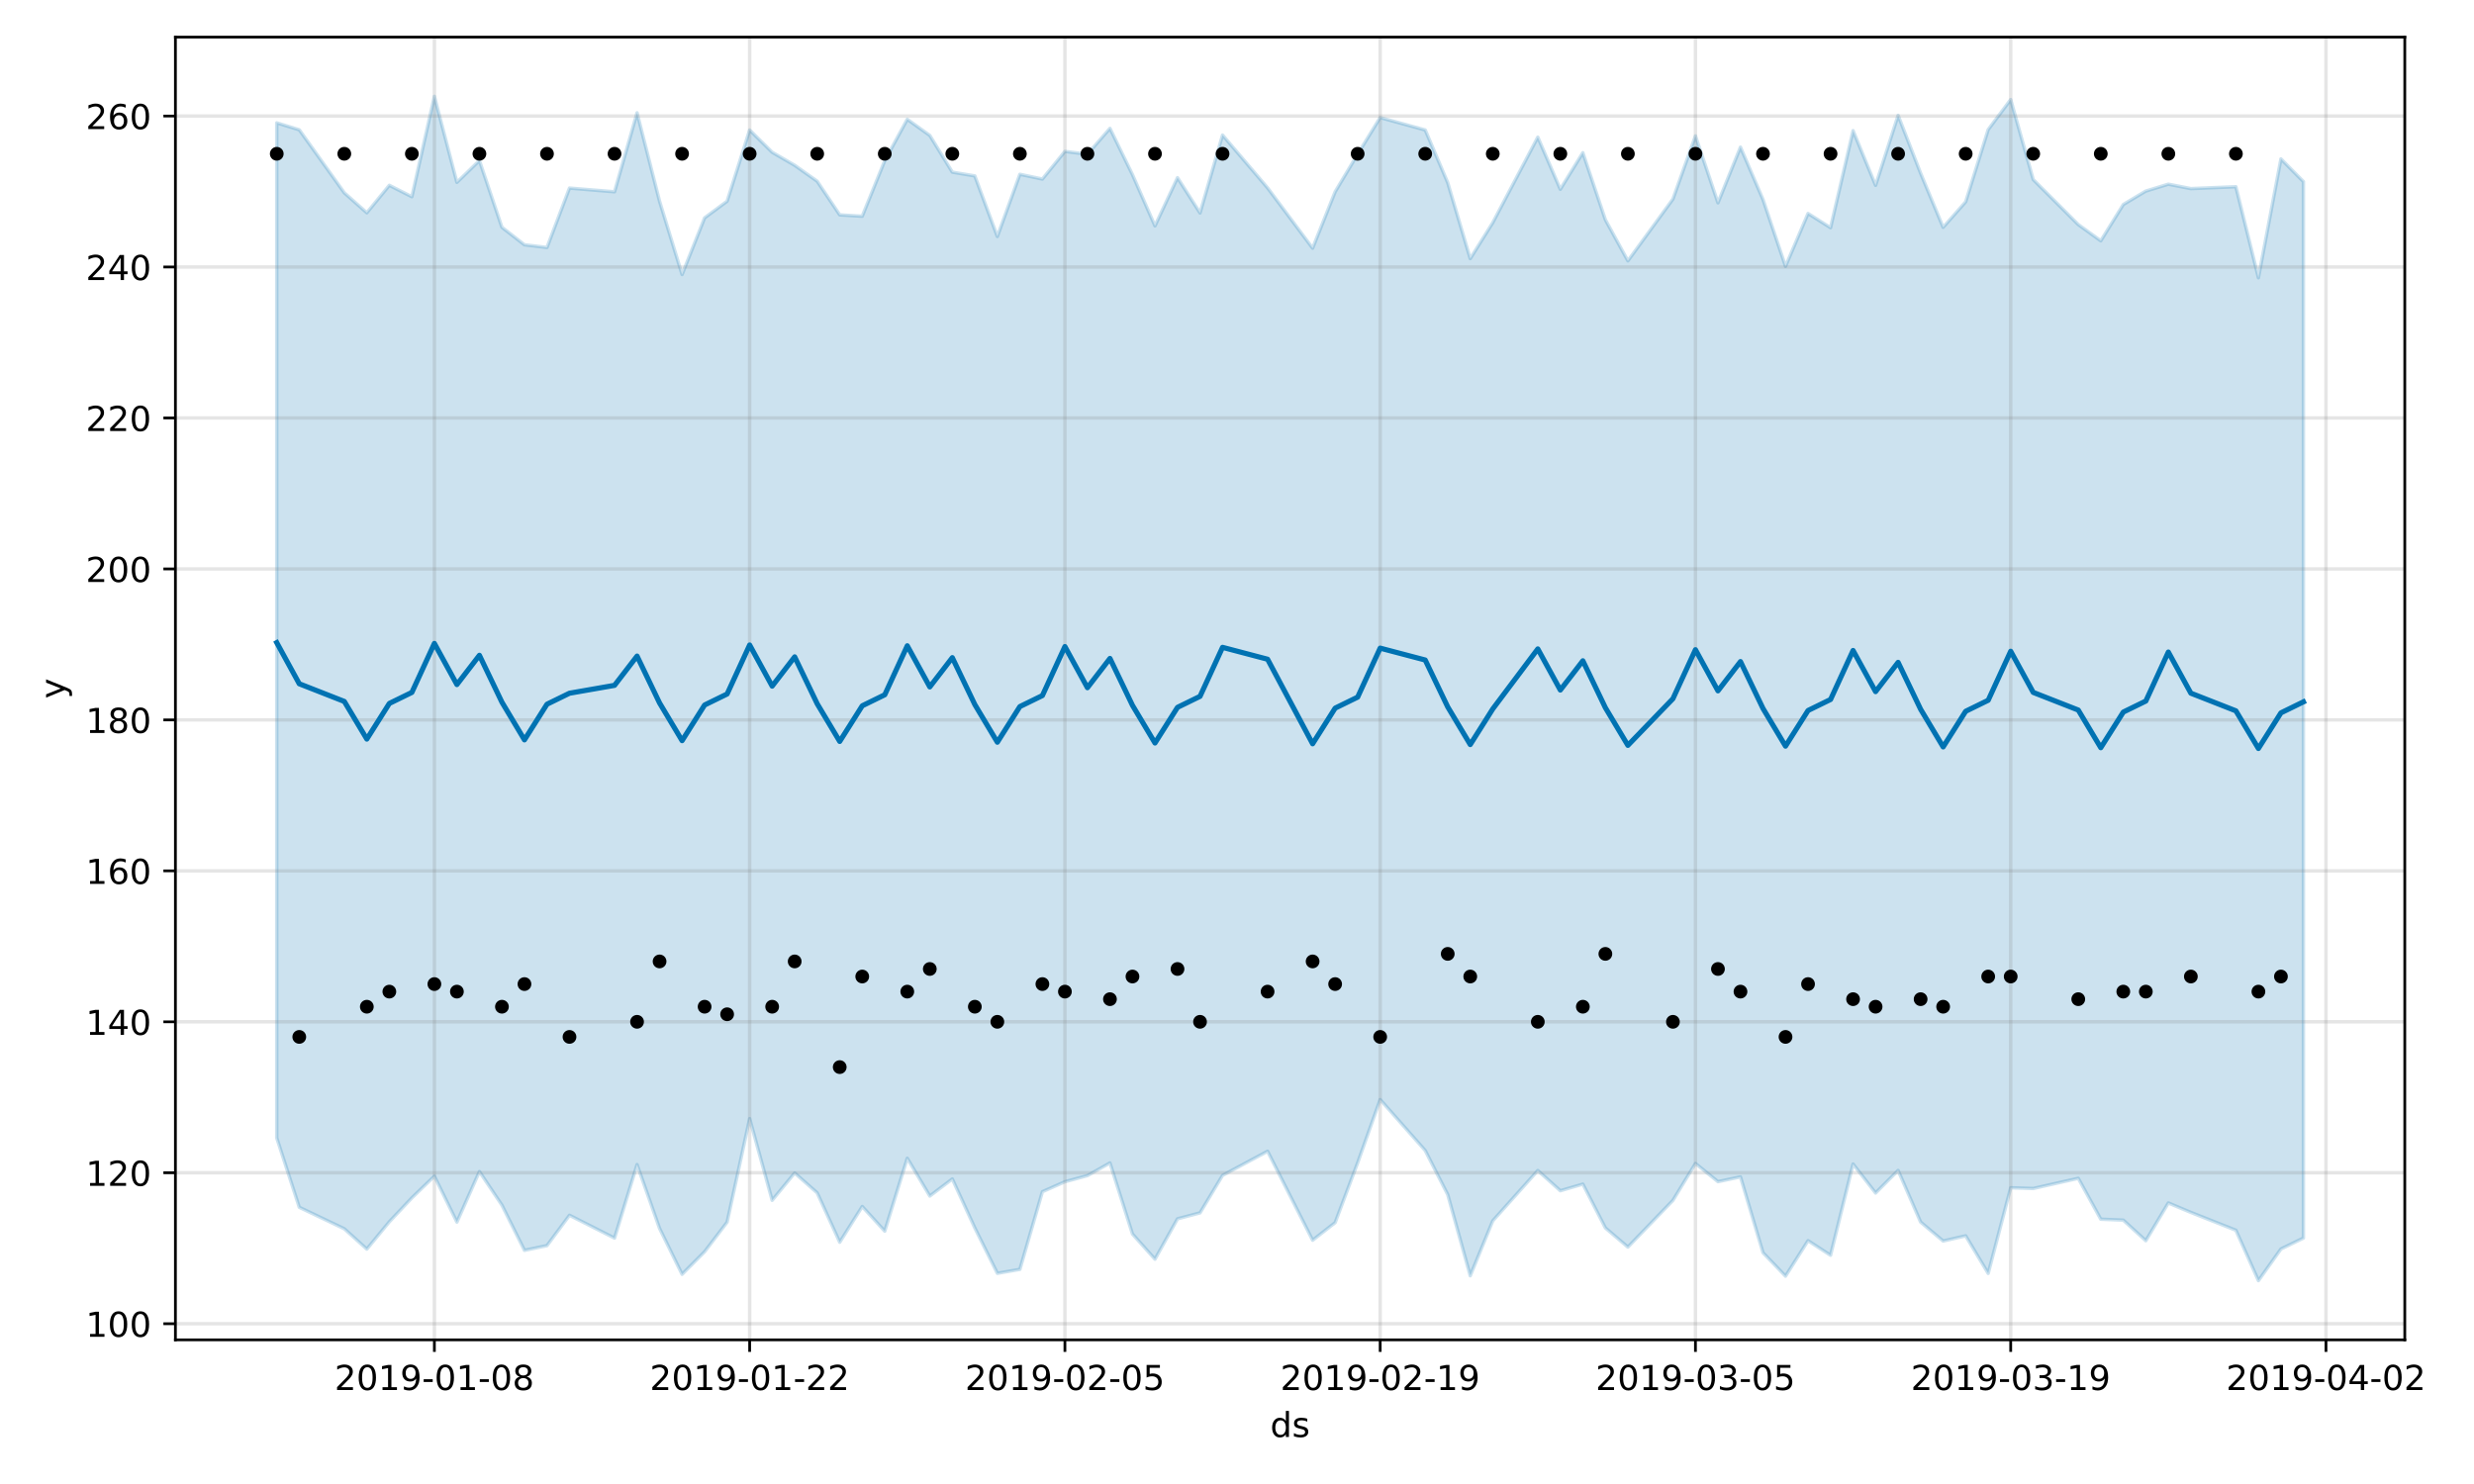 <?xml version="1.0" encoding="utf-8" standalone="no"?>
<!DOCTYPE svg PUBLIC "-//W3C//DTD SVG 1.1//EN"
  "http://www.w3.org/Graphics/SVG/1.1/DTD/svg11.dtd">
<!-- Created with matplotlib (https://matplotlib.org/) -->
<svg height="432pt" version="1.1" viewBox="0 0 720 432" width="720pt" xmlns="http://www.w3.org/2000/svg" xmlns:xlink="http://www.w3.org/1999/xlink">
 <defs>
  <style type="text/css">
*{stroke-linecap:butt;stroke-linejoin:round;}
  </style>
 </defs>
 <g id="figure_1">
  <g id="patch_1">
   <path d="M 0 432 
L 720 432 
L 720 0 
L 0 0 
z
" style="fill:#ffffff;"/>
  </g>
  <g id="axes_1">
   <g id="patch_2">
    <path d="M 51.05 390.04 
L 699.857 390.04 
L 699.857 10.8 
L 51.05 10.8 
z
" style="fill:#ffffff;"/>
   </g>
   <g id="PolyCollection_1">
    <defs>
     <path d="M 80.541 -396.24 
L 80.541 -100.742 
L 87.095 -80.553 
L 100.202 -74.293 
L 106.756 -68.379 
L 113.309 -76.333 
L 119.863 -83.287 
L 126.417 -89.619 
L 132.97 -76.24 
L 139.524 -90.954 
L 146.077 -81.173 
L 152.631 -68.02 
L 159.185 -69.393 
L 165.738 -78.228 
L 178.845 -71.582 
L 185.399 -92.983 
L 191.953 -74.393 
L 198.506 -61.042 
L 205.06 -67.611 
L 211.613 -76.223 
L 218.167 -106.365 
L 224.721 -82.582 
L 231.274 -90.541 
L 237.828 -84.74 
L 244.381 -70.378 
L 250.935 -80.782 
L 257.489 -73.598 
L 264.042 -94.82 
L 270.596 -83.831 
L 277.15 -88.795 
L 283.703 -74.539 
L 290.257 -61.334 
L 296.81 -62.48 
L 303.364 -85.083 
L 309.918 -87.987 
L 316.471 -89.767 
L 323.025 -93.464 
L 329.578 -72.774 
L 336.132 -65.439 
L 342.686 -77.195 
L 349.239 -78.923 
L 355.793 -89.838 
L 368.9 -96.86 
L 382.007 -70.961 
L 388.561 -76.081 
L 395.114 -93.496 
L 401.668 -111.909 
L 414.775 -97.074 
L 421.329 -84.242 
L 427.883 -60.622 
L 434.436 -76.606 
L 447.543 -91.255 
L 454.097 -85.37 
L 460.651 -87.298 
L 467.204 -74.551 
L 473.758 -68.965 
L 486.865 -82.558 
L 493.419 -93.317 
L 499.972 -88.012 
L 506.526 -89.404 
L 513.079 -67.337 
L 519.633 -60.503 
L 526.187 -70.829 
L 532.74 -66.584 
L 539.294 -93.144 
L 545.847 -84.711 
L 552.401 -91.289 
L 558.955 -76.248 
L 565.508 -70.736 
L 572.062 -72.237 
L 578.616 -61.308 
L 585.169 -86.236 
L 591.723 -86.022 
L 604.83 -88.985 
L 611.384 -77.079 
L 617.937 -76.808 
L 624.491 -70.82 
L 631.044 -81.814 
L 637.598 -79.06 
L 650.705 -73.868 
L 657.259 -59.198 
L 663.812 -68.412 
L 670.366 -71.597 
L 670.366 -379.133 
L 670.366 -379.133 
L 663.812 -385.741 
L 657.259 -351.142 
L 650.705 -377.647 
L 637.598 -377.103 
L 631.044 -378.387 
L 624.491 -376.38 
L 617.937 -372.468 
L 611.384 -361.894 
L 604.83 -366.633 
L 591.723 -379.74 
L 585.169 -403.017 
L 578.616 -394.266 
L 572.062 -373.258 
L 565.508 -365.823 
L 558.955 -381.576 
L 552.401 -398.417 
L 545.847 -378.048 
L 539.294 -393.97 
L 532.74 -365.717 
L 526.187 -369.854 
L 519.633 -354.471 
L 513.079 -373.93 
L 506.526 -389.166 
L 499.972 -372.956 
L 493.419 -392.441 
L 486.865 -374.054 
L 473.758 -356.068 
L 467.204 -368.04 
L 460.651 -387.554 
L 454.097 -376.902 
L 447.543 -392.069 
L 434.436 -367.192 
L 427.883 -356.71 
L 421.329 -378.822 
L 414.775 -394.168 
L 401.668 -397.771 
L 395.114 -387.121 
L 388.561 -376.171 
L 382.007 -359.755 
L 368.9 -377.309 
L 355.793 -392.684 
L 349.239 -370.005 
L 342.686 -380.277 
L 336.132 -366.24 
L 329.578 -381.162 
L 323.025 -394.633 
L 316.471 -387.11 
L 309.918 -387.926 
L 303.364 -379.88 
L 296.81 -381.265 
L 290.257 -363.16 
L 283.703 -380.796 
L 277.15 -381.887 
L 270.596 -392.574 
L 264.042 -397.272 
L 257.489 -385.241 
L 250.935 -369.055 
L 244.381 -369.452 
L 237.828 -379.242 
L 231.274 -383.884 
L 224.721 -387.683 
L 218.167 -394.155 
L 211.613 -373.434 
L 205.06 -368.583 
L 198.506 -352.087 
L 191.953 -373.406 
L 185.399 -399.159 
L 178.845 -376.173 
L 165.738 -377.254 
L 159.185 -359.958 
L 152.631 -360.746 
L 146.077 -365.838 
L 139.524 -385.274 
L 132.97 -378.912 
L 126.417 -403.962 
L 119.863 -374.733 
L 113.309 -378.062 
L 106.756 -370.059 
L 100.202 -375.876 
L 87.095 -394.22 
L 80.541 -396.24 
z
" id="m5b90a80be5" style="stroke:#0072b2;stroke-opacity:0.2;"/>
    </defs>
    <g clip-path="url(#pb9becf5798)">
     <use style="fill:#0072b2;fill-opacity:0.2;stroke:#0072b2;stroke-opacity:0.2;" x="0" xlink:href="#m5b90a80be5" y="432"/>
    </g>
   </g>
   <g id="matplotlib.axis_1">
    <g id="xtick_1">
     <g id="line2d_1">
      <path clip-path="url(#pb9becf5798)" d="M 126.417 390.04 
L 126.417 10.8 
" style="fill:none;stroke:#808080;stroke-linecap:square;stroke-opacity:0.2;"/>
     </g>
     <g id="line2d_2">
      <defs>
       <path d="M 0 0 
L 0 3.5 
" id="mb2049787b4" style="stroke:#000000;stroke-width:0.8;"/>
      </defs>
      <g>
       <use style="stroke:#000000;stroke-width:0.8;" x="126.417" xlink:href="#mb2049787b4" y="390.04"/>
      </g>
     </g>
     <g id="text_1">
      <!-- 2019-01-08 -->
      <defs>
       <path d="M 19.188 8.297 
L 53.609 8.297 
L 53.609 0 
L 7.328 0 
L 7.328 8.297 
Q 12.938 14.109 22.625 23.891 
Q 32.328 33.688 34.812 36.531 
Q 39.547 41.844 41.422 45.531 
Q 43.312 49.219 43.312 52.781 
Q 43.312 58.594 39.234 62.25 
Q 35.156 65.922 28.609 65.922 
Q 23.969 65.922 18.812 64.312 
Q 13.672 62.703 7.812 59.422 
L 7.812 69.391 
Q 13.766 71.781 18.938 73 
Q 24.125 74.219 28.422 74.219 
Q 39.75 74.219 46.484 68.547 
Q 53.219 62.891 53.219 53.422 
Q 53.219 48.922 51.531 44.891 
Q 49.859 40.875 45.406 35.406 
Q 44.188 33.984 37.641 27.219 
Q 31.109 20.453 19.188 8.297 
z
" id="DejaVuSans-50"/>
       <path d="M 31.781 66.406 
Q 24.172 66.406 20.328 58.906 
Q 16.5 51.422 16.5 36.375 
Q 16.5 21.391 20.328 13.891 
Q 24.172 6.391 31.781 6.391 
Q 39.453 6.391 43.281 13.891 
Q 47.125 21.391 47.125 36.375 
Q 47.125 51.422 43.281 58.906 
Q 39.453 66.406 31.781 66.406 
z
M 31.781 74.219 
Q 44.047 74.219 50.516 64.516 
Q 56.984 54.828 56.984 36.375 
Q 56.984 17.969 50.516 8.266 
Q 44.047 -1.422 31.781 -1.422 
Q 19.531 -1.422 13.062 8.266 
Q 6.594 17.969 6.594 36.375 
Q 6.594 54.828 13.062 64.516 
Q 19.531 74.219 31.781 74.219 
z
" id="DejaVuSans-48"/>
       <path d="M 12.406 8.297 
L 28.516 8.297 
L 28.516 63.922 
L 10.984 60.406 
L 10.984 69.391 
L 28.422 72.906 
L 38.281 72.906 
L 38.281 8.297 
L 54.391 8.297 
L 54.391 0 
L 12.406 0 
z
" id="DejaVuSans-49"/>
       <path d="M 10.984 1.516 
L 10.984 10.5 
Q 14.703 8.734 18.5 7.812 
Q 22.312 6.891 25.984 6.891 
Q 35.75 6.891 40.891 13.453 
Q 46.047 20.016 46.781 33.406 
Q 43.953 29.203 39.594 26.953 
Q 35.25 24.703 29.984 24.703 
Q 19.047 24.703 12.672 31.312 
Q 6.297 37.938 6.297 49.422 
Q 6.297 60.641 12.938 67.422 
Q 19.578 74.219 30.609 74.219 
Q 43.266 74.219 49.922 64.516 
Q 56.594 54.828 56.594 36.375 
Q 56.594 19.141 48.406 8.859 
Q 40.234 -1.422 26.422 -1.422 
Q 22.703 -1.422 18.891 -0.688 
Q 15.094 0.047 10.984 1.516 
z
M 30.609 32.422 
Q 37.25 32.422 41.125 36.953 
Q 45.016 41.5 45.016 49.422 
Q 45.016 57.281 41.125 61.844 
Q 37.25 66.406 30.609 66.406 
Q 23.969 66.406 20.094 61.844 
Q 16.219 57.281 16.219 49.422 
Q 16.219 41.5 20.094 36.953 
Q 23.969 32.422 30.609 32.422 
z
" id="DejaVuSans-57"/>
       <path d="M 4.891 31.391 
L 31.203 31.391 
L 31.203 23.391 
L 4.891 23.391 
z
" id="DejaVuSans-45"/>
       <path d="M 31.781 34.625 
Q 24.75 34.625 20.719 30.859 
Q 16.703 27.094 16.703 20.516 
Q 16.703 13.922 20.719 10.156 
Q 24.75 6.391 31.781 6.391 
Q 38.812 6.391 42.859 10.172 
Q 46.922 13.969 46.922 20.516 
Q 46.922 27.094 42.891 30.859 
Q 38.875 34.625 31.781 34.625 
z
M 21.922 38.812 
Q 15.578 40.375 12.031 44.719 
Q 8.5 49.078 8.5 55.328 
Q 8.5 64.062 14.719 69.141 
Q 20.953 74.219 31.781 74.219 
Q 42.672 74.219 48.875 69.141 
Q 55.078 64.062 55.078 55.328 
Q 55.078 49.078 51.531 44.719 
Q 48 40.375 41.703 38.812 
Q 48.828 37.156 52.797 32.312 
Q 56.781 27.484 56.781 20.516 
Q 56.781 9.906 50.312 4.234 
Q 43.844 -1.422 31.781 -1.422 
Q 19.734 -1.422 13.25 4.234 
Q 6.781 9.906 6.781 20.516 
Q 6.781 27.484 10.781 32.312 
Q 14.797 37.156 21.922 38.812 
z
M 18.312 54.391 
Q 18.312 48.734 21.844 45.562 
Q 25.391 42.391 31.781 42.391 
Q 38.141 42.391 41.719 45.562 
Q 45.312 48.734 45.312 54.391 
Q 45.312 60.062 41.719 63.234 
Q 38.141 66.406 31.781 66.406 
Q 25.391 66.406 21.844 63.234 
Q 18.312 60.062 18.312 54.391 
z
" id="DejaVuSans-56"/>
      </defs>
      <g transform="translate(97.359 404.638)scale(0.1 -0.1)">
       <use xlink:href="#DejaVuSans-50"/>
       <use x="63.623" xlink:href="#DejaVuSans-48"/>
       <use x="127.246" xlink:href="#DejaVuSans-49"/>
       <use x="190.869" xlink:href="#DejaVuSans-57"/>
       <use x="254.492" xlink:href="#DejaVuSans-45"/>
       <use x="290.576" xlink:href="#DejaVuSans-48"/>
       <use x="354.199" xlink:href="#DejaVuSans-49"/>
       <use x="417.822" xlink:href="#DejaVuSans-45"/>
       <use x="453.906" xlink:href="#DejaVuSans-48"/>
       <use x="517.529" xlink:href="#DejaVuSans-56"/>
      </g>
     </g>
    </g>
    <g id="xtick_2">
     <g id="line2d_3">
      <path clip-path="url(#pb9becf5798)" d="M 218.167 390.04 
L 218.167 10.8 
" style="fill:none;stroke:#808080;stroke-linecap:square;stroke-opacity:0.2;"/>
     </g>
     <g id="line2d_4">
      <g>
       <use style="stroke:#000000;stroke-width:0.8;" x="218.167" xlink:href="#mb2049787b4" y="390.04"/>
      </g>
     </g>
     <g id="text_2">
      <!-- 2019-01-22 -->
      <g transform="translate(189.109 404.638)scale(0.1 -0.1)">
       <use xlink:href="#DejaVuSans-50"/>
       <use x="63.623" xlink:href="#DejaVuSans-48"/>
       <use x="127.246" xlink:href="#DejaVuSans-49"/>
       <use x="190.869" xlink:href="#DejaVuSans-57"/>
       <use x="254.492" xlink:href="#DejaVuSans-45"/>
       <use x="290.576" xlink:href="#DejaVuSans-48"/>
       <use x="354.199" xlink:href="#DejaVuSans-49"/>
       <use x="417.822" xlink:href="#DejaVuSans-45"/>
       <use x="453.906" xlink:href="#DejaVuSans-50"/>
       <use x="517.529" xlink:href="#DejaVuSans-50"/>
      </g>
     </g>
    </g>
    <g id="xtick_3">
     <g id="line2d_5">
      <path clip-path="url(#pb9becf5798)" d="M 309.918 390.04 
L 309.918 10.8 
" style="fill:none;stroke:#808080;stroke-linecap:square;stroke-opacity:0.2;"/>
     </g>
     <g id="line2d_6">
      <g>
       <use style="stroke:#000000;stroke-width:0.8;" x="309.918" xlink:href="#mb2049787b4" y="390.04"/>
      </g>
     </g>
     <g id="text_3">
      <!-- 2019-02-05 -->
      <defs>
       <path d="M 10.797 72.906 
L 49.516 72.906 
L 49.516 64.594 
L 19.828 64.594 
L 19.828 46.734 
Q 21.969 47.469 24.109 47.828 
Q 26.266 48.188 28.422 48.188 
Q 40.625 48.188 47.75 41.5 
Q 54.891 34.812 54.891 23.391 
Q 54.891 11.625 47.562 5.094 
Q 40.234 -1.422 26.906 -1.422 
Q 22.312 -1.422 17.547 -0.641 
Q 12.797 0.141 7.719 1.703 
L 7.719 11.625 
Q 12.109 9.234 16.797 8.062 
Q 21.484 6.891 26.703 6.891 
Q 35.156 6.891 40.078 11.328 
Q 45.016 15.766 45.016 23.391 
Q 45.016 31 40.078 35.438 
Q 35.156 39.891 26.703 39.891 
Q 22.75 39.891 18.812 39.016 
Q 14.891 38.141 10.797 36.281 
z
" id="DejaVuSans-53"/>
      </defs>
      <g transform="translate(280.86 404.638)scale(0.1 -0.1)">
       <use xlink:href="#DejaVuSans-50"/>
       <use x="63.623" xlink:href="#DejaVuSans-48"/>
       <use x="127.246" xlink:href="#DejaVuSans-49"/>
       <use x="190.869" xlink:href="#DejaVuSans-57"/>
       <use x="254.492" xlink:href="#DejaVuSans-45"/>
       <use x="290.576" xlink:href="#DejaVuSans-48"/>
       <use x="354.199" xlink:href="#DejaVuSans-50"/>
       <use x="417.822" xlink:href="#DejaVuSans-45"/>
       <use x="453.906" xlink:href="#DejaVuSans-48"/>
       <use x="517.529" xlink:href="#DejaVuSans-53"/>
      </g>
     </g>
    </g>
    <g id="xtick_4">
     <g id="line2d_7">
      <path clip-path="url(#pb9becf5798)" d="M 401.668 390.04 
L 401.668 10.8 
" style="fill:none;stroke:#808080;stroke-linecap:square;stroke-opacity:0.2;"/>
     </g>
     <g id="line2d_8">
      <g>
       <use style="stroke:#000000;stroke-width:0.8;" x="401.668" xlink:href="#mb2049787b4" y="390.04"/>
      </g>
     </g>
     <g id="text_4">
      <!-- 2019-02-19 -->
      <g transform="translate(372.61 404.638)scale(0.1 -0.1)">
       <use xlink:href="#DejaVuSans-50"/>
       <use x="63.623" xlink:href="#DejaVuSans-48"/>
       <use x="127.246" xlink:href="#DejaVuSans-49"/>
       <use x="190.869" xlink:href="#DejaVuSans-57"/>
       <use x="254.492" xlink:href="#DejaVuSans-45"/>
       <use x="290.576" xlink:href="#DejaVuSans-48"/>
       <use x="354.199" xlink:href="#DejaVuSans-50"/>
       <use x="417.822" xlink:href="#DejaVuSans-45"/>
       <use x="453.906" xlink:href="#DejaVuSans-49"/>
       <use x="517.529" xlink:href="#DejaVuSans-57"/>
      </g>
     </g>
    </g>
    <g id="xtick_5">
     <g id="line2d_9">
      <path clip-path="url(#pb9becf5798)" d="M 493.419 390.04 
L 493.419 10.8 
" style="fill:none;stroke:#808080;stroke-linecap:square;stroke-opacity:0.2;"/>
     </g>
     <g id="line2d_10">
      <g>
       <use style="stroke:#000000;stroke-width:0.8;" x="493.419" xlink:href="#mb2049787b4" y="390.04"/>
      </g>
     </g>
     <g id="text_5">
      <!-- 2019-03-05 -->
      <defs>
       <path d="M 40.578 39.312 
Q 47.656 37.797 51.625 33 
Q 55.609 28.219 55.609 21.188 
Q 55.609 10.406 48.188 4.484 
Q 40.766 -1.422 27.094 -1.422 
Q 22.516 -1.422 17.656 -0.516 
Q 12.797 0.391 7.625 2.203 
L 7.625 11.719 
Q 11.719 9.328 16.594 8.109 
Q 21.484 6.891 26.812 6.891 
Q 36.078 6.891 40.938 10.547 
Q 45.797 14.203 45.797 21.188 
Q 45.797 27.641 41.281 31.266 
Q 36.766 34.906 28.719 34.906 
L 20.219 34.906 
L 20.219 43.016 
L 29.109 43.016 
Q 36.375 43.016 40.234 45.922 
Q 44.094 48.828 44.094 54.297 
Q 44.094 59.906 40.109 62.906 
Q 36.141 65.922 28.719 65.922 
Q 24.656 65.922 20.016 65.031 
Q 15.375 64.156 9.812 62.312 
L 9.812 71.094 
Q 15.438 72.656 20.344 73.438 
Q 25.25 74.219 29.594 74.219 
Q 40.828 74.219 47.359 69.109 
Q 53.906 64.016 53.906 55.328 
Q 53.906 49.266 50.438 45.094 
Q 46.969 40.922 40.578 39.312 
z
" id="DejaVuSans-51"/>
      </defs>
      <g transform="translate(464.361 404.638)scale(0.1 -0.1)">
       <use xlink:href="#DejaVuSans-50"/>
       <use x="63.623" xlink:href="#DejaVuSans-48"/>
       <use x="127.246" xlink:href="#DejaVuSans-49"/>
       <use x="190.869" xlink:href="#DejaVuSans-57"/>
       <use x="254.492" xlink:href="#DejaVuSans-45"/>
       <use x="290.576" xlink:href="#DejaVuSans-48"/>
       <use x="354.199" xlink:href="#DejaVuSans-51"/>
       <use x="417.822" xlink:href="#DejaVuSans-45"/>
       <use x="453.906" xlink:href="#DejaVuSans-48"/>
       <use x="517.529" xlink:href="#DejaVuSans-53"/>
      </g>
     </g>
    </g>
    <g id="xtick_6">
     <g id="line2d_11">
      <path clip-path="url(#pb9becf5798)" d="M 585.169 390.04 
L 585.169 10.8 
" style="fill:none;stroke:#808080;stroke-linecap:square;stroke-opacity:0.2;"/>
     </g>
     <g id="line2d_12">
      <g>
       <use style="stroke:#000000;stroke-width:0.8;" x="585.169" xlink:href="#mb2049787b4" y="390.04"/>
      </g>
     </g>
     <g id="text_6">
      <!-- 2019-03-19 -->
      <g transform="translate(556.111 404.638)scale(0.1 -0.1)">
       <use xlink:href="#DejaVuSans-50"/>
       <use x="63.623" xlink:href="#DejaVuSans-48"/>
       <use x="127.246" xlink:href="#DejaVuSans-49"/>
       <use x="190.869" xlink:href="#DejaVuSans-57"/>
       <use x="254.492" xlink:href="#DejaVuSans-45"/>
       <use x="290.576" xlink:href="#DejaVuSans-48"/>
       <use x="354.199" xlink:href="#DejaVuSans-51"/>
       <use x="417.822" xlink:href="#DejaVuSans-45"/>
       <use x="453.906" xlink:href="#DejaVuSans-49"/>
       <use x="517.529" xlink:href="#DejaVuSans-57"/>
      </g>
     </g>
    </g>
    <g id="xtick_7">
     <g id="line2d_13">
      <path clip-path="url(#pb9becf5798)" d="M 676.92 390.04 
L 676.92 10.8 
" style="fill:none;stroke:#808080;stroke-linecap:square;stroke-opacity:0.2;"/>
     </g>
     <g id="line2d_14">
      <g>
       <use style="stroke:#000000;stroke-width:0.8;" x="676.92" xlink:href="#mb2049787b4" y="390.04"/>
      </g>
     </g>
     <g id="text_7">
      <!-- 2019-04-02 -->
      <defs>
       <path d="M 37.797 64.312 
L 12.891 25.391 
L 37.797 25.391 
z
M 35.203 72.906 
L 47.609 72.906 
L 47.609 25.391 
L 58.016 25.391 
L 58.016 17.188 
L 47.609 17.188 
L 47.609 0 
L 37.797 0 
L 37.797 17.188 
L 4.891 17.188 
L 4.891 26.703 
z
" id="DejaVuSans-52"/>
      </defs>
      <g transform="translate(647.862 404.638)scale(0.1 -0.1)">
       <use xlink:href="#DejaVuSans-50"/>
       <use x="63.623" xlink:href="#DejaVuSans-48"/>
       <use x="127.246" xlink:href="#DejaVuSans-49"/>
       <use x="190.869" xlink:href="#DejaVuSans-57"/>
       <use x="254.492" xlink:href="#DejaVuSans-45"/>
       <use x="290.576" xlink:href="#DejaVuSans-48"/>
       <use x="354.199" xlink:href="#DejaVuSans-52"/>
       <use x="417.822" xlink:href="#DejaVuSans-45"/>
       <use x="453.906" xlink:href="#DejaVuSans-48"/>
       <use x="517.529" xlink:href="#DejaVuSans-50"/>
      </g>
     </g>
    </g>
    <g id="text_8">
     <!-- ds -->
     <defs>
      <path d="M 45.406 46.391 
L 45.406 75.984 
L 54.391 75.984 
L 54.391 0 
L 45.406 0 
L 45.406 8.203 
Q 42.578 3.328 38.25 0.953 
Q 33.938 -1.422 27.875 -1.422 
Q 17.969 -1.422 11.734 6.484 
Q 5.516 14.406 5.516 27.297 
Q 5.516 40.188 11.734 48.094 
Q 17.969 56 27.875 56 
Q 33.938 56 38.25 53.625 
Q 42.578 51.266 45.406 46.391 
z
M 14.797 27.297 
Q 14.797 17.391 18.875 11.75 
Q 22.953 6.109 30.078 6.109 
Q 37.203 6.109 41.297 11.75 
Q 45.406 17.391 45.406 27.297 
Q 45.406 37.203 41.297 42.844 
Q 37.203 48.484 30.078 48.484 
Q 22.953 48.484 18.875 42.844 
Q 14.797 37.203 14.797 27.297 
z
" id="DejaVuSans-100"/>
      <path d="M 44.281 53.078 
L 44.281 44.578 
Q 40.484 46.531 36.375 47.5 
Q 32.281 48.484 27.875 48.484 
Q 21.188 48.484 17.844 46.438 
Q 14.5 44.391 14.5 40.281 
Q 14.5 37.156 16.891 35.375 
Q 19.281 33.594 26.516 31.984 
L 29.594 31.297 
Q 39.156 29.25 43.188 25.516 
Q 47.219 21.781 47.219 15.094 
Q 47.219 7.469 41.188 3.016 
Q 35.156 -1.422 24.609 -1.422 
Q 20.219 -1.422 15.453 -0.562 
Q 10.688 0.297 5.422 2 
L 5.422 11.281 
Q 10.406 8.688 15.234 7.391 
Q 20.062 6.109 24.812 6.109 
Q 31.156 6.109 34.562 8.281 
Q 37.984 10.453 37.984 14.406 
Q 37.984 18.062 35.516 20.016 
Q 33.062 21.969 24.703 23.781 
L 21.578 24.516 
Q 13.234 26.266 9.516 29.906 
Q 5.812 33.547 5.812 39.891 
Q 5.812 47.609 11.281 51.797 
Q 16.75 56 26.812 56 
Q 31.781 56 36.172 55.266 
Q 40.578 54.547 44.281 53.078 
z
" id="DejaVuSans-115"/>
     </defs>
     <g transform="translate(369.675 418.317)scale(0.1 -0.1)">
      <use xlink:href="#DejaVuSans-100"/>
      <use x="63.477" xlink:href="#DejaVuSans-115"/>
     </g>
    </g>
   </g>
   <g id="matplotlib.axis_2">
    <g id="ytick_1">
     <g id="line2d_15">
      <path clip-path="url(#pb9becf5798)" d="M 51.05 385.345 
L 699.857 385.345 
" style="fill:none;stroke:#808080;stroke-linecap:square;stroke-opacity:0.2;"/>
     </g>
     <g id="line2d_16">
      <defs>
       <path d="M 0 0 
L -3.5 0 
" id="mc2523e1ac1" style="stroke:#000000;stroke-width:0.8;"/>
      </defs>
      <g>
       <use style="stroke:#000000;stroke-width:0.8;" x="51.05" xlink:href="#mc2523e1ac1" y="385.345"/>
      </g>
     </g>
     <g id="text_9">
      <!-- 100 -->
      <g transform="translate(24.962 389.144)scale(0.1 -0.1)">
       <use xlink:href="#DejaVuSans-49"/>
       <use x="63.623" xlink:href="#DejaVuSans-48"/>
       <use x="127.246" xlink:href="#DejaVuSans-48"/>
      </g>
     </g>
    </g>
    <g id="ytick_2">
     <g id="line2d_17">
      <path clip-path="url(#pb9becf5798)" d="M 51.05 341.399 
L 699.857 341.399 
" style="fill:none;stroke:#808080;stroke-linecap:square;stroke-opacity:0.2;"/>
     </g>
     <g id="line2d_18">
      <g>
       <use style="stroke:#000000;stroke-width:0.8;" x="51.05" xlink:href="#mc2523e1ac1" y="341.399"/>
      </g>
     </g>
     <g id="text_10">
      <!-- 120 -->
      <g transform="translate(24.962 345.199)scale(0.1 -0.1)">
       <use xlink:href="#DejaVuSans-49"/>
       <use x="63.623" xlink:href="#DejaVuSans-50"/>
       <use x="127.246" xlink:href="#DejaVuSans-48"/>
      </g>
     </g>
    </g>
    <g id="ytick_3">
     <g id="line2d_19">
      <path clip-path="url(#pb9becf5798)" d="M 51.05 297.454 
L 699.857 297.454 
" style="fill:none;stroke:#808080;stroke-linecap:square;stroke-opacity:0.2;"/>
     </g>
     <g id="line2d_20">
      <g>
       <use style="stroke:#000000;stroke-width:0.8;" x="51.05" xlink:href="#mc2523e1ac1" y="297.454"/>
      </g>
     </g>
     <g id="text_11">
      <!-- 140 -->
      <g transform="translate(24.962 301.253)scale(0.1 -0.1)">
       <use xlink:href="#DejaVuSans-49"/>
       <use x="63.623" xlink:href="#DejaVuSans-52"/>
       <use x="127.246" xlink:href="#DejaVuSans-48"/>
      </g>
     </g>
    </g>
    <g id="ytick_4">
     <g id="line2d_21">
      <path clip-path="url(#pb9becf5798)" d="M 51.05 253.509 
L 699.857 253.509 
" style="fill:none;stroke:#808080;stroke-linecap:square;stroke-opacity:0.2;"/>
     </g>
     <g id="line2d_22">
      <g>
       <use style="stroke:#000000;stroke-width:0.8;" x="51.05" xlink:href="#mc2523e1ac1" y="253.509"/>
      </g>
     </g>
     <g id="text_12">
      <!-- 160 -->
      <defs>
       <path d="M 33.016 40.375 
Q 26.375 40.375 22.484 35.828 
Q 18.609 31.297 18.609 23.391 
Q 18.609 15.531 22.484 10.953 
Q 26.375 6.391 33.016 6.391 
Q 39.656 6.391 43.531 10.953 
Q 47.406 15.531 47.406 23.391 
Q 47.406 31.297 43.531 35.828 
Q 39.656 40.375 33.016 40.375 
z
M 52.594 71.297 
L 52.594 62.312 
Q 48.875 64.062 45.094 64.984 
Q 41.312 65.922 37.594 65.922 
Q 27.828 65.922 22.672 59.328 
Q 17.531 52.734 16.797 39.406 
Q 19.672 43.656 24.016 45.922 
Q 28.375 48.188 33.594 48.188 
Q 44.578 48.188 50.953 41.516 
Q 57.328 34.859 57.328 23.391 
Q 57.328 12.156 50.688 5.359 
Q 44.047 -1.422 33.016 -1.422 
Q 20.359 -1.422 13.672 8.266 
Q 6.984 17.969 6.984 36.375 
Q 6.984 53.656 15.188 63.938 
Q 23.391 74.219 37.203 74.219 
Q 40.922 74.219 44.703 73.484 
Q 48.484 72.75 52.594 71.297 
z
" id="DejaVuSans-54"/>
      </defs>
      <g transform="translate(24.962 257.308)scale(0.1 -0.1)">
       <use xlink:href="#DejaVuSans-49"/>
       <use x="63.623" xlink:href="#DejaVuSans-54"/>
       <use x="127.246" xlink:href="#DejaVuSans-48"/>
      </g>
     </g>
    </g>
    <g id="ytick_5">
     <g id="line2d_23">
      <path clip-path="url(#pb9becf5798)" d="M 51.05 209.563 
L 699.857 209.563 
" style="fill:none;stroke:#808080;stroke-linecap:square;stroke-opacity:0.2;"/>
     </g>
     <g id="line2d_24">
      <g>
       <use style="stroke:#000000;stroke-width:0.8;" x="51.05" xlink:href="#mc2523e1ac1" y="209.563"/>
      </g>
     </g>
     <g id="text_13">
      <!-- 180 -->
      <g transform="translate(24.962 213.363)scale(0.1 -0.1)">
       <use xlink:href="#DejaVuSans-49"/>
       <use x="63.623" xlink:href="#DejaVuSans-56"/>
       <use x="127.246" xlink:href="#DejaVuSans-48"/>
      </g>
     </g>
    </g>
    <g id="ytick_6">
     <g id="line2d_25">
      <path clip-path="url(#pb9becf5798)" d="M 51.05 165.618 
L 699.857 165.618 
" style="fill:none;stroke:#808080;stroke-linecap:square;stroke-opacity:0.2;"/>
     </g>
     <g id="line2d_26">
      <g>
       <use style="stroke:#000000;stroke-width:0.8;" x="51.05" xlink:href="#mc2523e1ac1" y="165.618"/>
      </g>
     </g>
     <g id="text_14">
      <!-- 200 -->
      <g transform="translate(24.962 169.417)scale(0.1 -0.1)">
       <use xlink:href="#DejaVuSans-50"/>
       <use x="63.623" xlink:href="#DejaVuSans-48"/>
       <use x="127.246" xlink:href="#DejaVuSans-48"/>
      </g>
     </g>
    </g>
    <g id="ytick_7">
     <g id="line2d_27">
      <path clip-path="url(#pb9becf5798)" d="M 51.05 121.673 
L 699.857 121.673 
" style="fill:none;stroke:#808080;stroke-linecap:square;stroke-opacity:0.2;"/>
     </g>
     <g id="line2d_28">
      <g>
       <use style="stroke:#000000;stroke-width:0.8;" x="51.05" xlink:href="#mc2523e1ac1" y="121.673"/>
      </g>
     </g>
     <g id="text_15">
      <!-- 220 -->
      <g transform="translate(24.962 125.472)scale(0.1 -0.1)">
       <use xlink:href="#DejaVuSans-50"/>
       <use x="63.623" xlink:href="#DejaVuSans-50"/>
       <use x="127.246" xlink:href="#DejaVuSans-48"/>
      </g>
     </g>
    </g>
    <g id="ytick_8">
     <g id="line2d_29">
      <path clip-path="url(#pb9becf5798)" d="M 51.05 77.727 
L 699.857 77.727 
" style="fill:none;stroke:#808080;stroke-linecap:square;stroke-opacity:0.2;"/>
     </g>
     <g id="line2d_30">
      <g>
       <use style="stroke:#000000;stroke-width:0.8;" x="51.05" xlink:href="#mc2523e1ac1" y="77.727"/>
      </g>
     </g>
     <g id="text_16">
      <!-- 240 -->
      <g transform="translate(24.962 81.526)scale(0.1 -0.1)">
       <use xlink:href="#DejaVuSans-50"/>
       <use x="63.623" xlink:href="#DejaVuSans-52"/>
       <use x="127.246" xlink:href="#DejaVuSans-48"/>
      </g>
     </g>
    </g>
    <g id="ytick_9">
     <g id="line2d_31">
      <path clip-path="url(#pb9becf5798)" d="M 51.05 33.782 
L 699.857 33.782 
" style="fill:none;stroke:#808080;stroke-linecap:square;stroke-opacity:0.2;"/>
     </g>
     <g id="line2d_32">
      <g>
       <use style="stroke:#000000;stroke-width:0.8;" x="51.05" xlink:href="#mc2523e1ac1" y="33.782"/>
      </g>
     </g>
     <g id="text_17">
      <!-- 260 -->
      <g transform="translate(24.962 37.581)scale(0.1 -0.1)">
       <use xlink:href="#DejaVuSans-50"/>
       <use x="63.623" xlink:href="#DejaVuSans-54"/>
       <use x="127.246" xlink:href="#DejaVuSans-48"/>
      </g>
     </g>
    </g>
    <g id="text_18">
     <!-- y -->
     <defs>
      <path d="M 32.172 -5.078 
Q 28.375 -14.844 24.75 -17.812 
Q 21.141 -20.797 15.094 -20.797 
L 7.906 -20.797 
L 7.906 -13.281 
L 13.188 -13.281 
Q 16.891 -13.281 18.938 -11.516 
Q 21 -9.766 23.484 -3.219 
L 25.094 0.875 
L 2.984 54.688 
L 12.5 54.688 
L 29.594 11.922 
L 46.688 54.688 
L 56.203 54.688 
z
" id="DejaVuSans-121"/>
     </defs>
     <g transform="translate(18.883 203.379)rotate(-90)scale(0.1 -0.1)">
      <use xlink:href="#DejaVuSans-121"/>
     </g>
    </g>
   </g>
   <g id="line2d_33">
    <defs>
     <path d="M 0 1.5 
C 0.398 1.5 0.779 1.342 1.061 1.061 
C 1.342 0.779 1.5 0.398 1.5 0 
C 1.5 -0.398 1.342 -0.779 1.061 -1.061 
C 0.779 -1.342 0.398 -1.5 0 -1.5 
C -0.398 -1.5 -0.779 -1.342 -1.061 -1.061 
C -1.342 -0.779 -1.5 -0.398 -1.5 0 
C -1.5 0.398 -1.342 0.779 -1.061 1.061 
C -0.779 1.342 -0.398 1.5 0 1.5 
z
" id="mcb6ffe05c4" style="stroke:#000000;"/>
    </defs>
    <g clip-path="url(#pb9becf5798)">
     <use style="stroke:#000000;" x="80.541" xlink:href="#mcb6ffe05c4" y="44.768"/>
     <use style="stroke:#000000;" x="87.095" xlink:href="#mcb6ffe05c4" y="301.849"/>
     <use style="stroke:#000000;" x="100.202" xlink:href="#mcb6ffe05c4" y="44.768"/>
     <use style="stroke:#000000;" x="106.756" xlink:href="#mcb6ffe05c4" y="293.06"/>
     <use style="stroke:#000000;" x="113.309" xlink:href="#mcb6ffe05c4" y="288.665"/>
     <use style="stroke:#000000;" x="119.863" xlink:href="#mcb6ffe05c4" y="44.768"/>
     <use style="stroke:#000000;" x="126.417" xlink:href="#mcb6ffe05c4" y="286.468"/>
     <use style="stroke:#000000;" x="132.97" xlink:href="#mcb6ffe05c4" y="288.665"/>
     <use style="stroke:#000000;" x="139.524" xlink:href="#mcb6ffe05c4" y="44.768"/>
     <use style="stroke:#000000;" x="146.077" xlink:href="#mcb6ffe05c4" y="293.06"/>
     <use style="stroke:#000000;" x="152.631" xlink:href="#mcb6ffe05c4" y="286.468"/>
     <use style="stroke:#000000;" x="159.185" xlink:href="#mcb6ffe05c4" y="44.768"/>
     <use style="stroke:#000000;" x="165.738" xlink:href="#mcb6ffe05c4" y="301.849"/>
     <use style="stroke:#000000;" x="178.845" xlink:href="#mcb6ffe05c4" y="44.768"/>
     <use style="stroke:#000000;" x="185.399" xlink:href="#mcb6ffe05c4" y="297.454"/>
     <use style="stroke:#000000;" x="191.953" xlink:href="#mcb6ffe05c4" y="279.876"/>
     <use style="stroke:#000000;" x="198.506" xlink:href="#mcb6ffe05c4" y="44.768"/>
     <use style="stroke:#000000;" x="205.06" xlink:href="#mcb6ffe05c4" y="293.06"/>
     <use style="stroke:#000000;" x="211.613" xlink:href="#mcb6ffe05c4" y="295.257"/>
     <use style="stroke:#000000;" x="218.167" xlink:href="#mcb6ffe05c4" y="44.768"/>
     <use style="stroke:#000000;" x="224.721" xlink:href="#mcb6ffe05c4" y="293.06"/>
     <use style="stroke:#000000;" x="231.274" xlink:href="#mcb6ffe05c4" y="279.876"/>
     <use style="stroke:#000000;" x="237.828" xlink:href="#mcb6ffe05c4" y="44.768"/>
     <use style="stroke:#000000;" x="244.381" xlink:href="#mcb6ffe05c4" y="310.638"/>
     <use style="stroke:#000000;" x="250.935" xlink:href="#mcb6ffe05c4" y="284.27"/>
     <use style="stroke:#000000;" x="257.489" xlink:href="#mcb6ffe05c4" y="44.768"/>
     <use style="stroke:#000000;" x="264.042" xlink:href="#mcb6ffe05c4" y="288.665"/>
     <use style="stroke:#000000;" x="270.596" xlink:href="#mcb6ffe05c4" y="282.073"/>
     <use style="stroke:#000000;" x="277.15" xlink:href="#mcb6ffe05c4" y="44.768"/>
     <use style="stroke:#000000;" x="283.703" xlink:href="#mcb6ffe05c4" y="293.06"/>
     <use style="stroke:#000000;" x="290.257" xlink:href="#mcb6ffe05c4" y="297.454"/>
     <use style="stroke:#000000;" x="296.81" xlink:href="#mcb6ffe05c4" y="44.768"/>
     <use style="stroke:#000000;" x="303.364" xlink:href="#mcb6ffe05c4" y="286.468"/>
     <use style="stroke:#000000;" x="309.918" xlink:href="#mcb6ffe05c4" y="288.665"/>
     <use style="stroke:#000000;" x="316.471" xlink:href="#mcb6ffe05c4" y="44.768"/>
     <use style="stroke:#000000;" x="323.025" xlink:href="#mcb6ffe05c4" y="290.862"/>
     <use style="stroke:#000000;" x="329.578" xlink:href="#mcb6ffe05c4" y="284.27"/>
     <use style="stroke:#000000;" x="336.132" xlink:href="#mcb6ffe05c4" y="44.768"/>
     <use style="stroke:#000000;" x="342.686" xlink:href="#mcb6ffe05c4" y="282.073"/>
     <use style="stroke:#000000;" x="349.239" xlink:href="#mcb6ffe05c4" y="297.454"/>
     <use style="stroke:#000000;" x="355.793" xlink:href="#mcb6ffe05c4" y="44.768"/>
     <use style="stroke:#000000;" x="368.9" xlink:href="#mcb6ffe05c4" y="288.665"/>
     <use style="stroke:#000000;" x="382.007" xlink:href="#mcb6ffe05c4" y="279.876"/>
     <use style="stroke:#000000;" x="388.561" xlink:href="#mcb6ffe05c4" y="286.468"/>
     <use style="stroke:#000000;" x="395.114" xlink:href="#mcb6ffe05c4" y="44.768"/>
     <use style="stroke:#000000;" x="401.668" xlink:href="#mcb6ffe05c4" y="301.849"/>
     <use style="stroke:#000000;" x="414.775" xlink:href="#mcb6ffe05c4" y="44.768"/>
     <use style="stroke:#000000;" x="421.329" xlink:href="#mcb6ffe05c4" y="277.679"/>
     <use style="stroke:#000000;" x="427.883" xlink:href="#mcb6ffe05c4" y="284.27"/>
     <use style="stroke:#000000;" x="434.436" xlink:href="#mcb6ffe05c4" y="44.768"/>
     <use style="stroke:#000000;" x="447.543" xlink:href="#mcb6ffe05c4" y="297.454"/>
     <use style="stroke:#000000;" x="454.097" xlink:href="#mcb6ffe05c4" y="44.768"/>
     <use style="stroke:#000000;" x="460.651" xlink:href="#mcb6ffe05c4" y="293.06"/>
     <use style="stroke:#000000;" x="467.204" xlink:href="#mcb6ffe05c4" y="277.679"/>
     <use style="stroke:#000000;" x="473.758" xlink:href="#mcb6ffe05c4" y="44.768"/>
     <use style="stroke:#000000;" x="486.865" xlink:href="#mcb6ffe05c4" y="297.454"/>
     <use style="stroke:#000000;" x="493.419" xlink:href="#mcb6ffe05c4" y="44.768"/>
     <use style="stroke:#000000;" x="499.972" xlink:href="#mcb6ffe05c4" y="282.073"/>
     <use style="stroke:#000000;" x="506.526" xlink:href="#mcb6ffe05c4" y="288.665"/>
     <use style="stroke:#000000;" x="513.079" xlink:href="#mcb6ffe05c4" y="44.768"/>
     <use style="stroke:#000000;" x="519.633" xlink:href="#mcb6ffe05c4" y="301.849"/>
     <use style="stroke:#000000;" x="526.187" xlink:href="#mcb6ffe05c4" y="286.468"/>
     <use style="stroke:#000000;" x="532.74" xlink:href="#mcb6ffe05c4" y="44.768"/>
     <use style="stroke:#000000;" x="539.294" xlink:href="#mcb6ffe05c4" y="290.862"/>
     <use style="stroke:#000000;" x="545.847" xlink:href="#mcb6ffe05c4" y="293.06"/>
     <use style="stroke:#000000;" x="552.401" xlink:href="#mcb6ffe05c4" y="44.768"/>
     <use style="stroke:#000000;" x="558.955" xlink:href="#mcb6ffe05c4" y="290.862"/>
     <use style="stroke:#000000;" x="565.508" xlink:href="#mcb6ffe05c4" y="293.06"/>
     <use style="stroke:#000000;" x="572.062" xlink:href="#mcb6ffe05c4" y="44.768"/>
     <use style="stroke:#000000;" x="578.616" xlink:href="#mcb6ffe05c4" y="284.27"/>
     <use style="stroke:#000000;" x="585.169" xlink:href="#mcb6ffe05c4" y="284.27"/>
     <use style="stroke:#000000;" x="591.723" xlink:href="#mcb6ffe05c4" y="44.768"/>
     <use style="stroke:#000000;" x="604.83" xlink:href="#mcb6ffe05c4" y="290.862"/>
     <use style="stroke:#000000;" x="611.384" xlink:href="#mcb6ffe05c4" y="44.768"/>
     <use style="stroke:#000000;" x="617.937" xlink:href="#mcb6ffe05c4" y="288.665"/>
     <use style="stroke:#000000;" x="624.491" xlink:href="#mcb6ffe05c4" y="288.665"/>
     <use style="stroke:#000000;" x="631.044" xlink:href="#mcb6ffe05c4" y="44.768"/>
     <use style="stroke:#000000;" x="637.598" xlink:href="#mcb6ffe05c4" y="284.27"/>
     <use style="stroke:#000000;" x="650.705" xlink:href="#mcb6ffe05c4" y="44.768"/>
     <use style="stroke:#000000;" x="657.259" xlink:href="#mcb6ffe05c4" y="288.665"/>
     <use style="stroke:#000000;" x="663.812" xlink:href="#mcb6ffe05c4" y="284.27"/>
    </g>
   </g>
   <g id="line2d_34">
    <path clip-path="url(#pb9becf5798)" d="M 80.541 187.077 
L 87.095 199.05 
L 100.202 204.188 
L 106.756 215.148 
L 113.309 204.775 
L 119.863 201.571 
L 126.417 187.306 
L 132.97 199.278 
L 139.524 190.762 
L 146.077 204.416 
L 152.631 215.377 
L 159.185 205.003 
L 165.738 201.799 
L 178.845 199.507 
L 185.399 190.99 
L 191.953 204.645 
L 198.506 215.605 
L 205.06 205.231 
L 211.613 202.028 
L 218.167 187.762 
L 224.721 199.735 
L 231.274 191.219 
L 237.828 204.873 
L 244.381 215.833 
L 250.935 205.46 
L 257.489 202.256 
L 264.042 187.991 
L 270.596 199.963 
L 277.15 191.447 
L 283.703 205.101 
L 290.257 216.062 
L 296.81 205.688 
L 303.364 202.485 
L 309.918 188.219 
L 316.471 200.192 
L 323.025 191.675 
L 329.578 205.33 
L 336.132 216.29 
L 342.686 205.916 
L 349.239 202.713 
L 355.793 188.448 
L 368.9 191.904 
L 382.007 216.518 
L 388.561 206.145 
L 395.114 202.941 
L 401.668 188.676 
L 414.775 192.132 
L 421.329 205.786 
L 427.883 216.747 
L 434.436 206.373 
L 447.543 188.904 
L 454.097 200.877 
L 460.651 192.361 
L 467.204 206.015 
L 473.758 216.975 
L 486.865 203.398 
L 493.419 189.133 
L 499.972 201.105 
L 506.526 192.589 
L 513.079 206.243 
L 519.633 217.204 
L 526.187 206.83 
L 532.74 203.626 
L 539.294 189.361 
L 545.847 201.333 
L 552.401 192.817 
L 558.955 206.471 
L 565.508 217.432 
L 572.062 207.058 
L 578.616 203.855 
L 585.169 189.589 
L 591.723 201.562 
L 604.83 206.7 
L 611.384 217.66 
L 617.937 207.287 
L 624.491 204.083 
L 631.044 189.818 
L 637.598 201.79 
L 650.705 206.928 
L 657.259 217.889 
L 663.812 207.515 
L 670.366 204.311 
" style="fill:none;stroke:#0072b2;stroke-linecap:square;stroke-width:1.5;"/>
   </g>
   <g id="patch_3">
    <path d="M 51.05 390.04 
L 51.05 10.8 
" style="fill:none;stroke:#000000;stroke-linecap:square;stroke-linejoin:miter;stroke-width:0.8;"/>
   </g>
   <g id="patch_4">
    <path d="M 699.857 390.04 
L 699.857 10.8 
" style="fill:none;stroke:#000000;stroke-linecap:square;stroke-linejoin:miter;stroke-width:0.8;"/>
   </g>
   <g id="patch_5">
    <path d="M 51.05 390.04 
L 699.857 390.04 
" style="fill:none;stroke:#000000;stroke-linecap:square;stroke-linejoin:miter;stroke-width:0.8;"/>
   </g>
   <g id="patch_6">
    <path d="M 51.05 10.8 
L 699.857 10.8 
" style="fill:none;stroke:#000000;stroke-linecap:square;stroke-linejoin:miter;stroke-width:0.8;"/>
   </g>
  </g>
 </g>
 <defs>
  <clipPath id="pb9becf5798">
   <rect height="379.24" width="648.807" x="51.05" y="10.8"/>
  </clipPath>
 </defs>
</svg>
